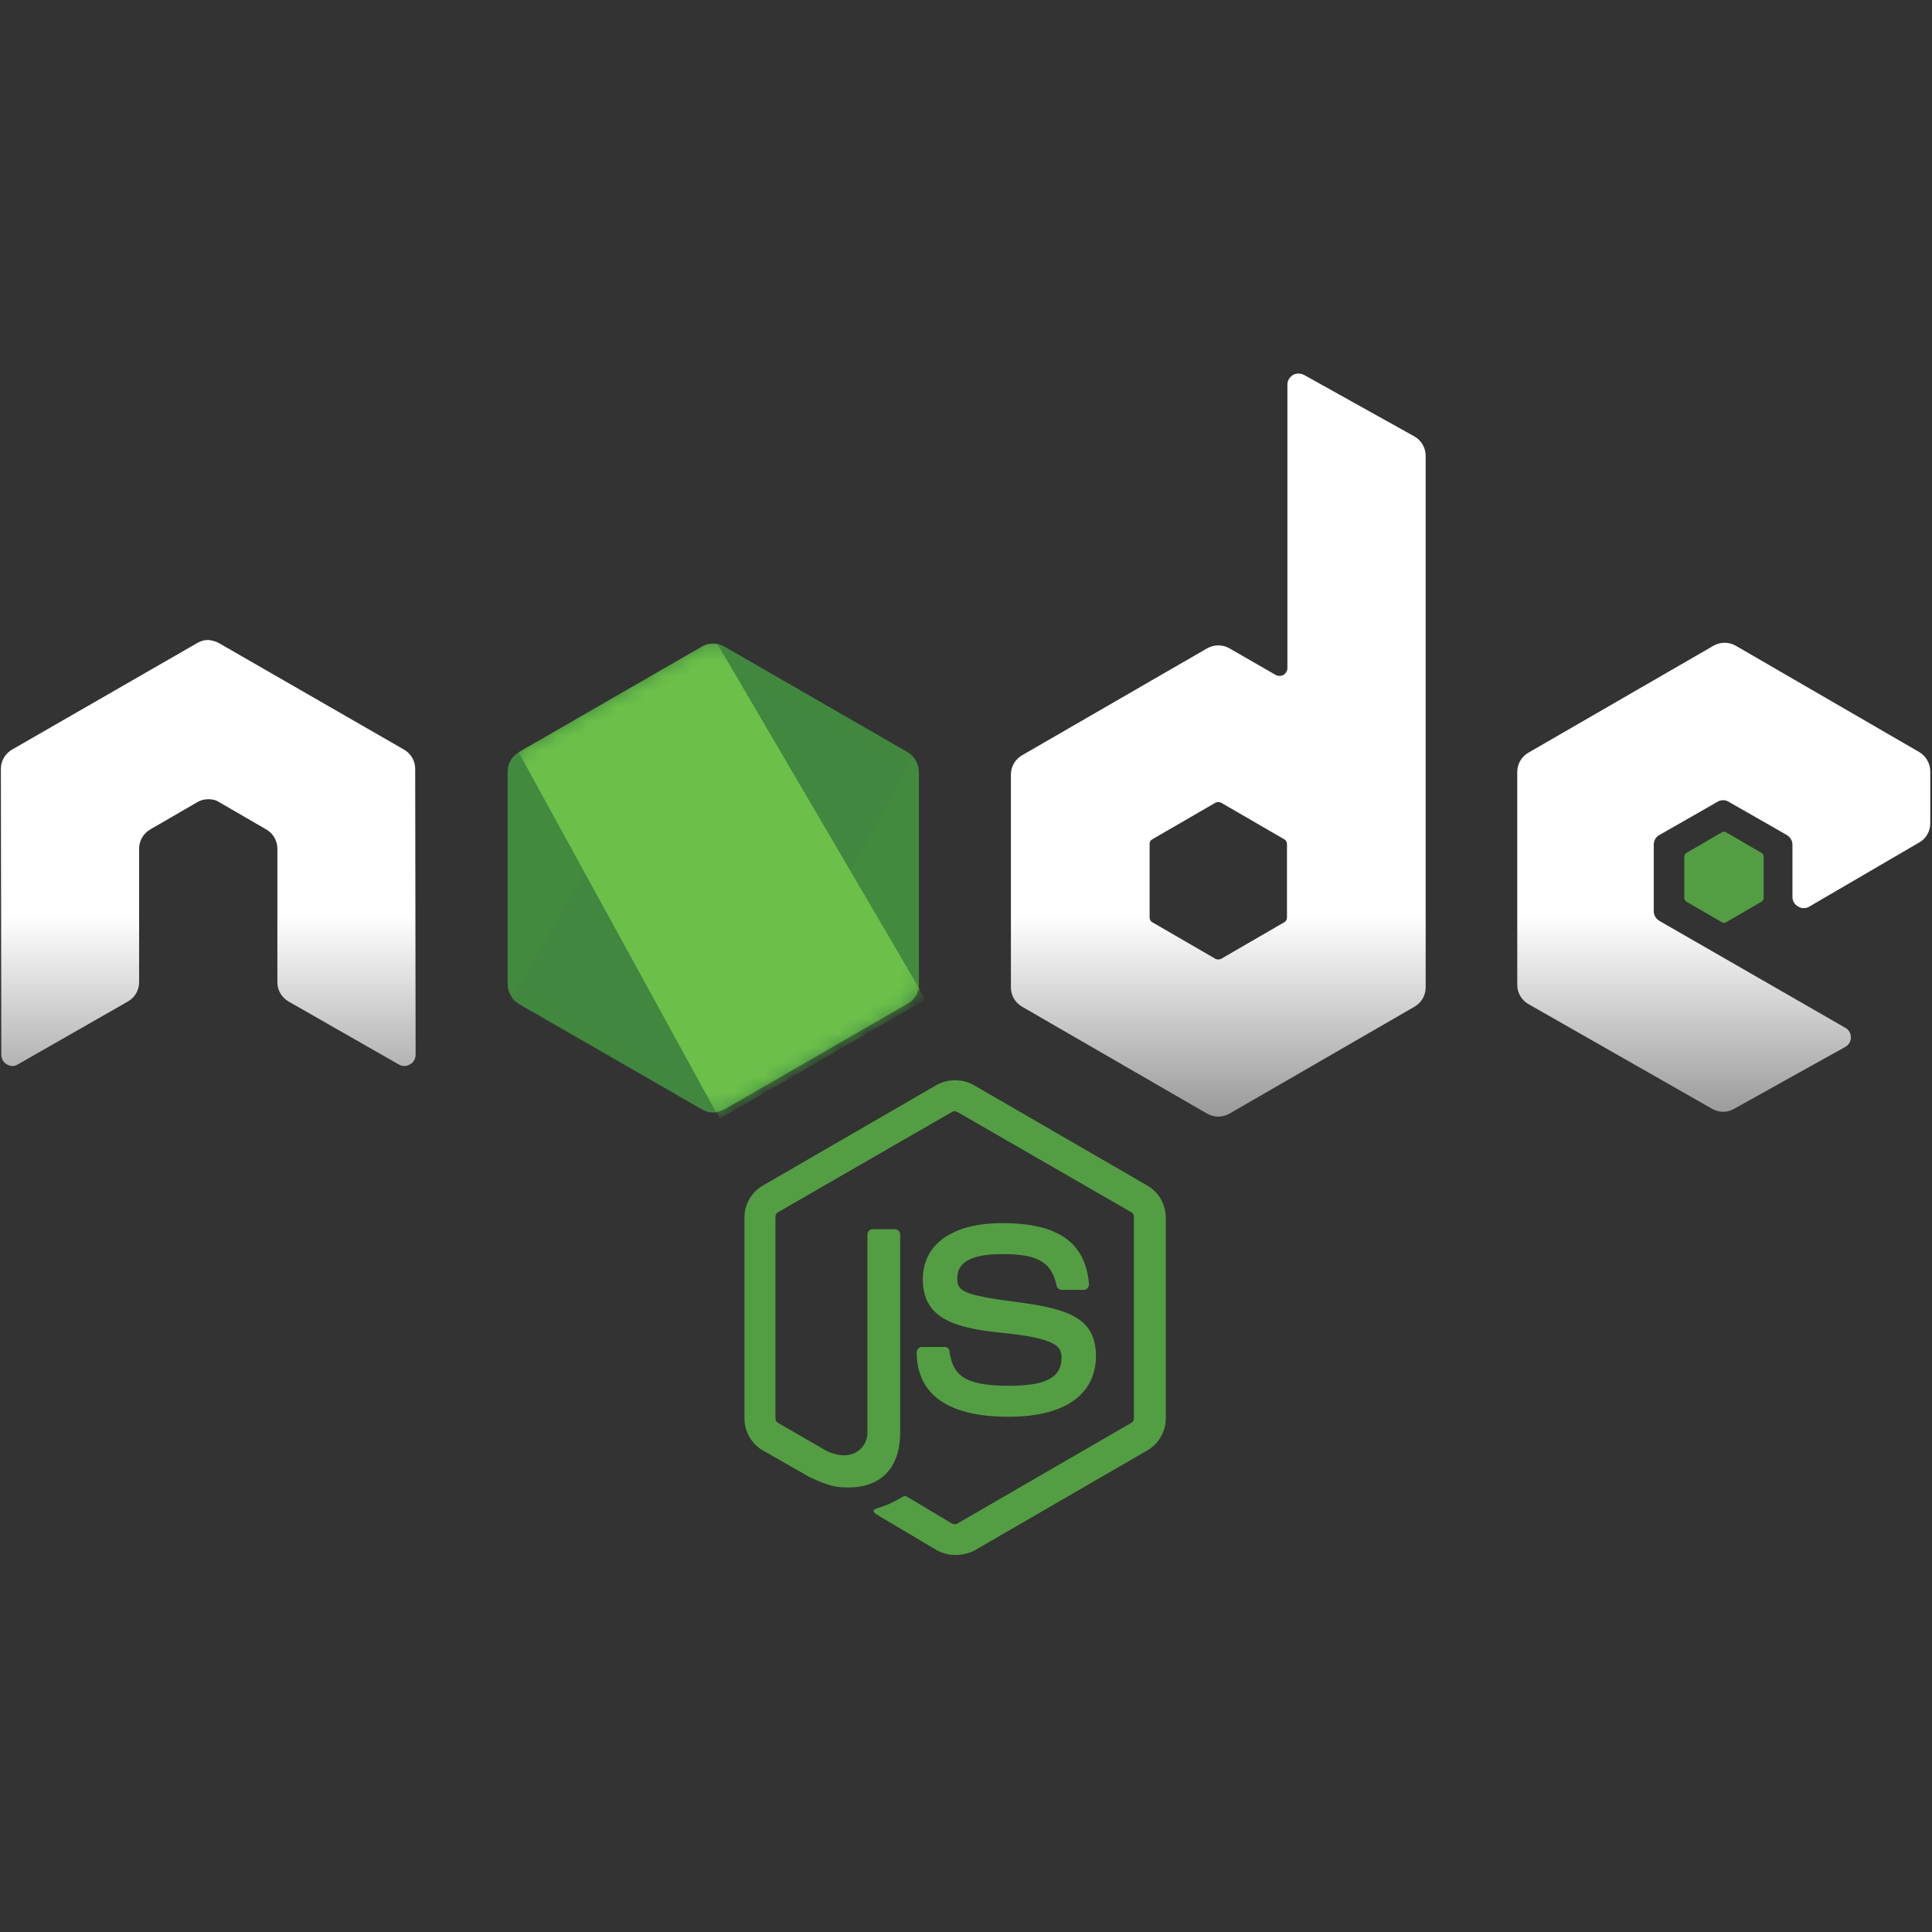 <svg width="130" height="130" viewBox="0 0 130 130" fill="none" xmlns="http://www.w3.org/2000/svg">
<rect x="0" y="0" width="130" height="130" fill="#333333" stroke="none"/>
<path d="M64.266 104.633C63.826 104.633 63.415 104.516 63.034 104.31L59.131 101.992C58.544 101.669 58.837 101.552 59.014 101.493C59.806 101.229 59.953 101.17 60.774 100.701C60.862 100.642 60.98 100.672 61.068 100.73L64.061 102.52C64.178 102.579 64.325 102.579 64.413 102.52L76.122 95.742C76.239 95.683 76.298 95.566 76.298 95.419V81.891C76.298 81.744 76.239 81.627 76.122 81.568L64.413 74.819C64.296 74.76 64.149 74.76 64.061 74.819L52.352 81.568C52.235 81.626 52.176 81.773 52.176 81.891V95.419C52.176 95.536 52.235 95.683 52.352 95.742L55.551 97.59C57.282 98.471 58.368 97.444 58.368 96.417V83.064C58.368 82.888 58.515 82.712 58.72 82.712H60.217C60.393 82.712 60.569 82.859 60.569 83.064V96.417C60.569 98.735 59.307 100.085 57.106 100.085C56.431 100.085 55.903 100.085 54.406 99.351L51.325 97.59C50.562 97.15 50.093 96.328 50.093 95.448V81.92C50.093 81.04 50.562 80.218 51.325 79.778L63.034 72.999C63.767 72.588 64.765 72.588 65.499 72.999L77.208 79.778C77.971 80.218 78.44 81.04 78.44 81.92V95.448C78.44 96.328 77.971 97.15 77.208 97.59L65.499 104.369C65.117 104.545 64.677 104.633 64.266 104.633ZM67.876 95.331C62.74 95.331 61.684 92.983 61.684 90.988C61.684 90.812 61.831 90.636 62.036 90.636H63.562C63.738 90.636 63.885 90.753 63.885 90.929C64.12 92.484 64.795 93.247 67.905 93.247C70.37 93.247 71.427 92.69 71.427 91.369C71.427 90.606 71.133 90.049 67.289 89.667C64.09 89.344 62.095 88.64 62.095 86.087C62.095 83.71 64.091 82.301 67.436 82.301C71.192 82.301 73.041 83.593 73.276 86.41C73.276 86.498 73.246 86.586 73.188 86.674C73.129 86.733 73.041 86.791 72.953 86.791H71.427C71.28 86.791 71.133 86.674 71.104 86.527C70.752 84.913 69.842 84.385 67.436 84.385C64.736 84.385 64.413 85.324 64.413 86.028C64.413 86.879 64.795 87.143 68.433 87.613C72.043 88.083 73.745 88.757 73.745 91.281C73.716 93.864 71.603 95.331 67.876 95.331Z" fill="#539E43"/>
<path d="M27.937 51.724C27.937 51.196 27.643 50.697 27.174 50.432L14.731 43.272C14.526 43.155 14.291 43.096 14.056 43.067H13.939C13.704 43.067 13.47 43.155 13.264 43.272L0.822 50.432C0.352 50.697 0.059 51.195 0.059 51.724L0.088 70.974C0.088 71.238 0.235 71.502 0.469 71.62C0.704 71.767 0.998 71.767 1.203 71.62L8.598 67.394C9.068 67.13 9.361 66.631 9.361 66.103V57.094C9.361 56.566 9.655 56.067 10.124 55.803L13.264 53.983C13.499 53.837 13.763 53.778 14.027 53.778C14.291 53.778 14.555 53.837 14.761 53.983L17.901 55.803C18.37 56.067 18.664 56.566 18.664 57.094V66.103C18.664 66.631 18.957 67.13 19.427 67.394L26.822 71.62C27.056 71.767 27.35 71.767 27.585 71.62C27.82 71.502 27.966 71.238 27.966 70.974L27.937 51.724ZM87.743 25.225C87.508 25.107 87.215 25.107 87.009 25.225C86.774 25.372 86.627 25.606 86.627 25.87V44.945C86.627 45.121 86.54 45.297 86.363 45.414C86.188 45.502 86.011 45.502 85.835 45.414L82.725 43.624C82.497 43.495 82.239 43.426 81.976 43.426C81.714 43.426 81.456 43.495 81.228 43.624L68.785 50.814C68.316 51.078 68.022 51.577 68.022 52.105V66.455C68.022 66.983 68.316 67.482 68.785 67.746L81.228 74.936C81.456 75.066 81.714 75.134 81.976 75.134C82.239 75.134 82.497 75.066 82.725 74.936L95.167 67.746C95.637 67.482 95.93 66.983 95.93 66.455V30.683C95.93 30.125 95.637 29.627 95.167 29.363L87.743 25.225ZM86.598 61.73C86.598 61.877 86.54 61.995 86.422 62.053L82.167 64.518C82.108 64.547 82.042 64.562 81.976 64.562C81.91 64.562 81.845 64.547 81.785 64.518L77.531 62.053C77.413 61.995 77.354 61.848 77.354 61.73V56.8C77.354 56.654 77.413 56.536 77.531 56.478L81.785 54.013C81.845 53.983 81.91 53.968 81.976 53.968C82.042 53.968 82.108 53.983 82.167 54.013L86.422 56.478C86.54 56.536 86.598 56.683 86.598 56.8V61.73ZM129.149 56.683C129.619 56.419 129.883 55.92 129.883 55.392V51.9C129.883 51.372 129.589 50.873 129.149 50.609L116.795 43.449C116.567 43.319 116.309 43.251 116.046 43.251C115.784 43.251 115.526 43.319 115.298 43.449L102.856 50.638C102.386 50.902 102.093 51.401 102.093 51.929V66.279C102.093 66.807 102.386 67.306 102.856 67.57L115.21 74.613C115.68 74.877 116.237 74.877 116.677 74.613L124.16 70.446C124.395 70.329 124.542 70.065 124.542 69.801C124.542 69.537 124.395 69.272 124.16 69.155L111.659 61.965C111.424 61.819 111.278 61.584 111.278 61.32V56.83C111.278 56.566 111.424 56.302 111.659 56.184L115.562 53.954C115.676 53.882 115.809 53.844 115.944 53.844C116.079 53.844 116.211 53.882 116.325 53.954L120.228 56.184C120.463 56.331 120.61 56.566 120.61 56.83V60.352C120.61 60.616 120.756 60.88 120.991 60.997C121.226 61.144 121.519 61.144 121.754 60.997L129.149 56.683Z" fill="url(#paint0_linear_81_238)"/>
<path d="M115.856 56.008C115.899 55.98 115.95 55.964 116.002 55.964C116.054 55.964 116.105 55.98 116.149 56.008L118.526 57.388C118.614 57.446 118.673 57.534 118.673 57.652V60.41C118.673 60.527 118.614 60.615 118.526 60.674L116.149 62.053C116.105 62.082 116.054 62.097 116.002 62.097C115.95 62.097 115.899 62.082 115.856 62.053L113.479 60.674C113.39 60.615 113.332 60.527 113.332 60.41V57.652C113.332 57.534 113.39 57.446 113.479 57.388L115.856 56.008Z" fill="#539E43"/>
<path d="M48.743 43.507C48.515 43.377 48.257 43.309 47.994 43.309C47.732 43.309 47.474 43.377 47.246 43.507L34.892 50.638C34.422 50.902 34.158 51.401 34.158 51.929V66.22C34.158 66.748 34.452 67.247 34.892 67.511L47.246 74.642C47.474 74.772 47.732 74.84 47.994 74.84C48.257 74.84 48.515 74.772 48.743 74.642L61.097 67.511C61.567 67.247 61.831 66.748 61.831 66.22V51.929C61.831 51.401 61.537 50.902 61.097 50.638L48.743 43.507Z" fill="url(#paint1_linear_81_238)"/>
<mask id="mask0_81_238" style="mask-type:luminance" maskUnits="userSpaceOnUse" x="34" y="43" width="28" height="32">
<path d="M48.743 43.507C48.515 43.377 48.257 43.309 47.994 43.309C47.732 43.309 47.474 43.377 47.246 43.507L34.892 50.638C34.422 50.902 34.158 51.401 34.158 51.929V66.22C34.158 66.748 34.452 67.247 34.892 67.511L47.246 74.642C47.474 74.772 47.732 74.84 47.994 74.84C48.257 74.84 48.515 74.772 48.743 74.642L61.097 67.511C61.567 67.247 61.831 66.748 61.831 66.22V51.929C61.831 51.401 61.537 50.902 61.097 50.638L48.743 43.507Z" fill="white"/>
</mask>
<g mask="url(#mask0_81_238)">
<path d="M61.126 50.638L48.713 43.507C48.592 43.446 48.464 43.396 48.332 43.36L34.422 67.189C34.537 67.33 34.676 67.449 34.833 67.541L47.246 74.672C47.598 74.877 48.009 74.936 48.391 74.819L61.449 50.932C61.361 50.814 61.244 50.726 61.126 50.638Z" fill="url(#paint2_linear_81_238)"/>
</g>
<mask id="mask1_81_238" style="mask-type:luminance" maskUnits="userSpaceOnUse" x="34" y="43" width="28" height="32">
<path d="M48.743 43.507C48.515 43.377 48.257 43.309 47.994 43.309C47.732 43.309 47.474 43.377 47.246 43.507L34.892 50.638C34.422 50.902 34.158 51.401 34.158 51.929V66.22C34.158 66.748 34.452 67.247 34.892 67.511L47.246 74.642C47.474 74.772 47.732 74.84 47.994 74.84C48.257 74.84 48.515 74.772 48.743 74.642L61.097 67.511C61.567 67.247 61.831 66.748 61.831 66.22V51.929C61.831 51.401 61.537 50.902 61.097 50.638L48.743 43.507Z" fill="white"/>
</mask>
<g mask="url(#mask1_81_238)">
<path fill-rule="evenodd" clip-rule="evenodd" d="M61.156 67.511C61.508 67.306 61.772 66.954 61.89 66.573L48.273 43.331C47.921 43.272 47.539 43.301 47.217 43.507L34.892 50.609L48.185 74.848C48.378 74.816 48.566 74.757 48.742 74.672L61.156 67.512L61.156 67.511Z" fill="url(#paint3_linear_81_238)"/>
<path fill-rule="evenodd" clip-rule="evenodd" d="M61.156 67.512L48.772 74.643C48.597 74.732 48.409 74.791 48.215 74.819L48.449 75.259L62.183 67.306V67.13L61.831 66.543C61.772 66.954 61.508 67.306 61.156 67.512Z" fill="url(#paint4_linear_81_238)"/>
<path fill-rule="evenodd" clip-rule="evenodd" d="M61.156 67.512L48.772 74.643C48.597 74.732 48.409 74.791 48.215 74.819L48.449 75.259L62.183 67.306V67.13L61.831 66.543C61.772 66.954 61.508 67.306 61.156 67.512Z" fill="url(#paint5_linear_81_238)"/>
</g>
<defs>
<linearGradient id="paint0_linear_81_238" x1="64.971" y1="25.137" x2="64.971" y2="75.134" gradientUnits="userSpaceOnUse">
<stop offset="0.73" stop-color="white"/>
<stop offset="1" stop-color="#999999"/>
</linearGradient>
<linearGradient id="paint1_linear_81_238" x1="1921.12" y1="594.694" x2="566.97" y2="2722.47" gradientUnits="userSpaceOnUse">
<stop stop-color="#41873F"/>
<stop offset="0.329" stop-color="#418B3D"/>
<stop offset="0.635" stop-color="#419637"/>
<stop offset="0.932" stop-color="#3FA92D"/>
<stop offset="1" stop-color="#3FAE2A"/>
</linearGradient>
<linearGradient id="paint2_linear_81_238" x1="1204.08" y1="1782.19" x2="4595.49" y2="-60.38" gradientUnits="userSpaceOnUse">
<stop offset="0.138" stop-color="#41873F"/>
<stop offset="0.403" stop-color="#54A044"/>
<stop offset="0.714" stop-color="#66B848"/>
<stop offset="0.908" stop-color="#6CC04A"/>
</linearGradient>
<linearGradient id="paint3_linear_81_238" x1="-83.603" y1="1620.39" x2="2775.17" y2="1620.39" gradientUnits="userSpaceOnUse">
<stop offset="0.092" stop-color="#6CC04A"/>
<stop offset="0.286" stop-color="#66B848"/>
<stop offset="0.597" stop-color="#54A044"/>
<stop offset="0.862" stop-color="#41873F"/>
</linearGradient>
<linearGradient id="paint4_linear_81_238" x1="-1402.56" y1="504.719" x2="1456.19" y2="504.719" gradientUnits="userSpaceOnUse">
<stop offset="0.092" stop-color="#6CC04A"/>
<stop offset="0.286" stop-color="#66B848"/>
<stop offset="0.597" stop-color="#54A044"/>
<stop offset="0.862" stop-color="#41873F"/>
</linearGradient>
<linearGradient id="paint5_linear_81_238" x1="1872.67" y1="-1773.05" x2="1148.44" y2="2021.91" gradientUnits="userSpaceOnUse">
<stop stop-color="#41873F"/>
<stop offset="0.329" stop-color="#418B3D"/>
<stop offset="0.635" stop-color="#419637"/>
<stop offset="0.932" stop-color="#3FA92D"/>
<stop offset="1" stop-color="#3FAE2A"/>
</linearGradient>
</defs>
</svg>
